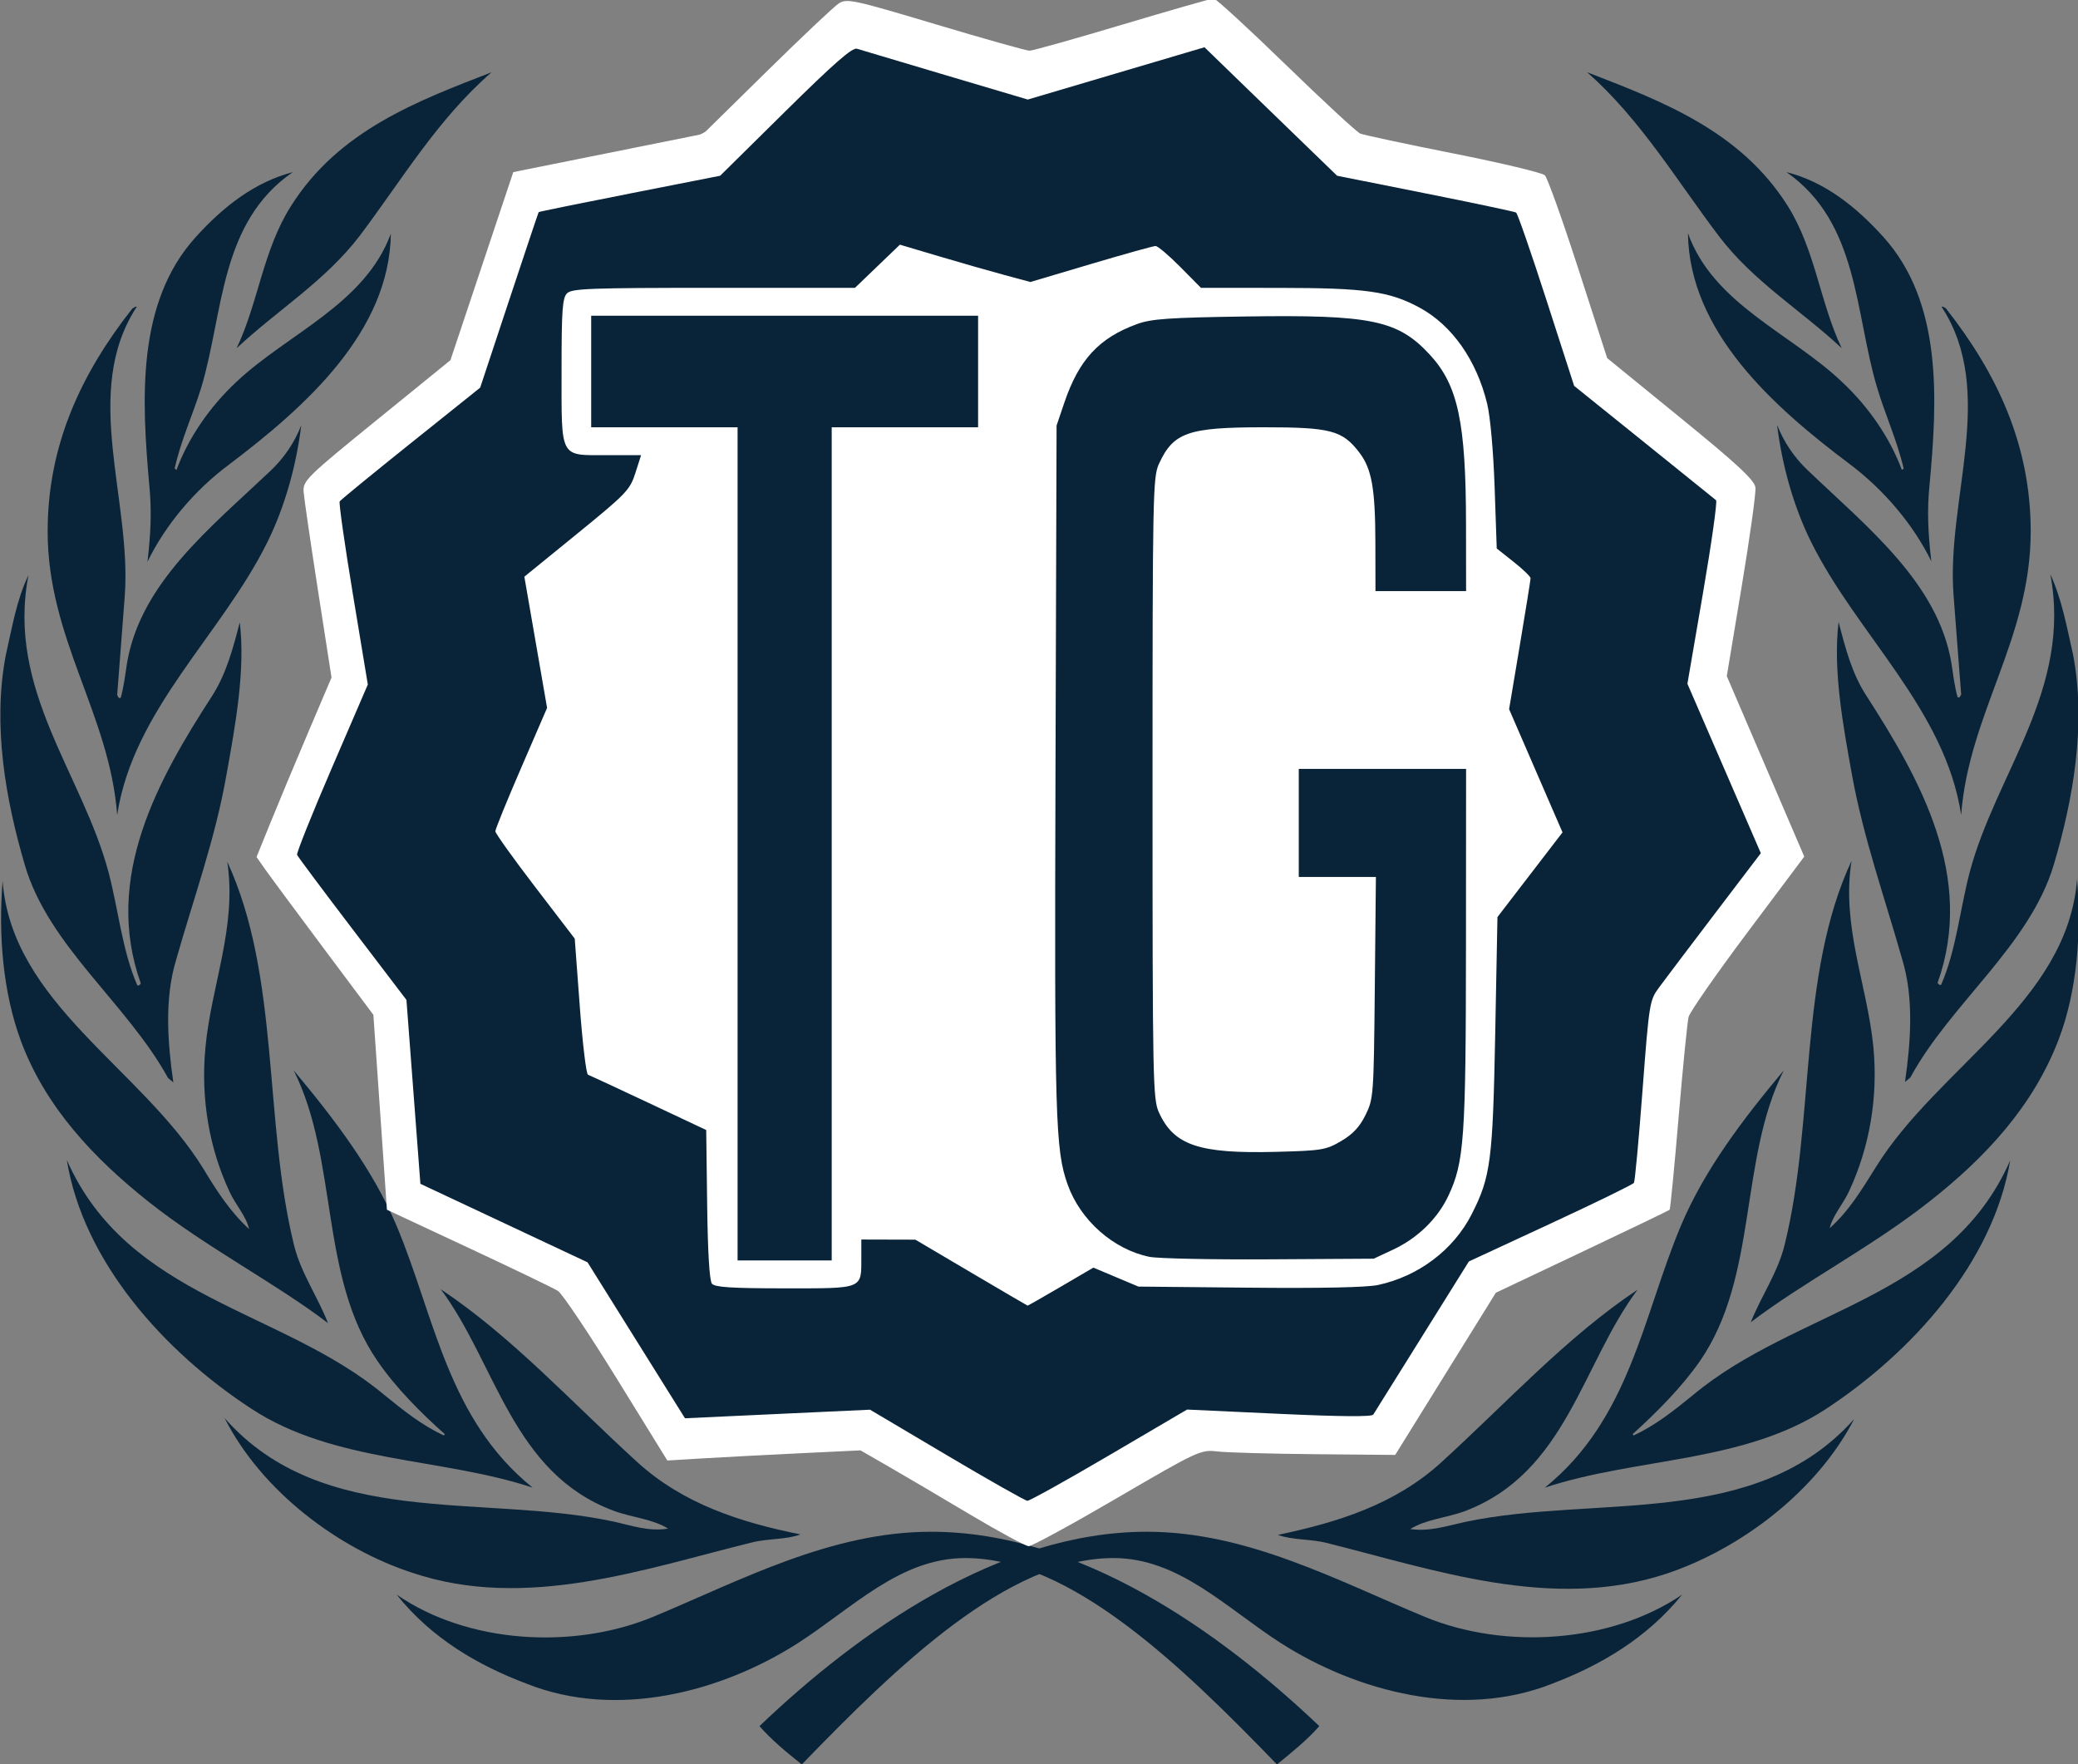 <?xml version="1.0" encoding="utf-8"?>
<svg version="1.1" id="svg2" x="0px" y="0px" viewBox="0 0 466.2 395.8" style="enable-background:new 0 0 466.2 395.8;" xmlns="http://www.w3.org/2000/svg">
  <rect x="0" y="0" width="466.2" height="395.8" fill="#808080" stroke="none"/>
  <style type="text/css">
	.st0{fill:#009edb;}
</style>
  <g id="g3320" transform="matrix(1, 0, 0, 1, 1.889, -2.189)">
    <g>
      <g>
        <g>
          <g>
            <path class="st0" d="M35.8,244l1.2,1c-1.3-9-2-18.8,0.6-27.4c3.9-13.8,8.8-27.2,11.3-41.5c2-11.1,4.3-23.6,3-34.3 c-1.5,5.8-3,11.5-6.2,16.5c-12.1,18.7-24.5,40.7-16,64.5c-0.2,0.3-0.5,0.6-0.8,0.4c-3.4-7.9-4.2-16.8-6.4-25.2 c-5.9-22.3-23-41-18-66.8c-2.7,5.6-3.7,11.9-5.1,18c-3,15.8,0,32.5,4.3,47.1C9,214.4,26.7,227.4,35.8,244z" style="fill: rgb(9, 36, 57);"/>
            <path class="st0" d="M31.2,128.2c4-8.2,10.5-16,18.3-21.8c17.2-13,36-29.8,36.3-51.8C80,70.4,62.7,77,51.2,87.8 c-6.1,5.7-10.8,12.6-13.5,19.8l-0.4-0.3c1.4-6.4,4.1-12.1,6-18.3c5-16.8,4.1-36.9,20.5-48.2C55.4,43,48.3,48.4,42,55.4l0,0 C28.7,70.1,29.9,91.8,31.6,111C32.2,117,31.9,122.1,31.2,128.2z" style="fill: rgb(9, 36, 57);"/>
            <path class="st0" d="M51.2,80.3c9.2-8.6,19.8-15,27.6-25.2c9.3-12.3,17.4-26.1,29.6-36.7c-16.5,6.4-34.3,13-45,30 C57.1,58.3,56.1,70,51.2,80.3z" style="fill: rgb(9, 36, 57);"/>
            <path class="st0" d="M58.1,123.8c4-8.1,6.5-17.3,7.6-26.2c-1.5,3.8-3.8,7.3-7,10.3C45.3,120.6,29.6,133,26.6,151 c-0.4,2.6-0.7,5.2-1.4,7.7c-0.6,0.3-0.6-0.4-0.8-0.6l1.7-22.2c1.6-21.7-9.8-45.8,2.7-64.9c-0.4-0.1-0.7,0.3-1,0.4 c-11.4,14.5-19,30.5-19,50c0,24.1,13.9,41,15.6,63.6C28,161.4,47.8,144.6,58.1,123.8z" style="fill: rgb(9, 36, 57);"/>
            <path class="st0" d="M31.6,271.9C44.5,282.1,59.9,290,71.7,299c-2.3-5.9-6.1-11.3-7.6-17.4c-6.9-27.9-3.1-60.3-15-86.1 c2.2,14.7-3.6,27.7-4.9,41.7c-1.1,11.5,0.9,22.7,5.4,32.3c1.3,2.9,3.7,5.4,4.4,8.4c-4.3-3.9-7.4-8.8-10.3-13.6 c-13.9-22.5-43-37.1-45-64.5l0,0c-1,12.2,0.1,25.1,4.1,35.9C8.3,250.5,19.1,262,31.6,271.9z" style="fill: rgb(9, 36, 57);"/>
            <path class="st0" d="M207,345.8c-22.5,0-42.7,10.9-62.4,19.1c-17.9,7.4-41.6,6-57.5-5c7.8,9.8,18.3,15.9,29.2,20 c20.1,8,43.6,1.9,60.8-9.1c12.3-7.9,22.9-19.1,37.6-19.1c23.7,0,48.6,24.3,69.9,46.3c3.3-2.7,6.8-5.5,9.5-8.6 C271.8,368.2,240.3,345.8,207,345.8z" style="fill: rgb(9, 36, 57);"/>
            <path class="st0" d="M166.8,348.2c3.5-0.9,7.7-0.6,10.9-1.8c-13.4-2.7-26.3-6.8-36.7-16.3c-14.9-13.6-28.1-28.1-44-38.7 c12.5,16.8,16,41.2,38.8,49.7c4,1.5,8.7,1.8,12.2,4c-4.4,0.7-8.2-0.7-12.3-1.6c-29.4-6.3-65.2,1.8-87.2-23.2 c8.3,16.4,25.5,29.3,42.1,34.7C116.1,363.6,142.8,354.1,166.8,348.2z" style="fill: rgb(9, 36, 57);"/>
            <path class="st0" d="M117.6,335.9c-19.1-15.4-22-38.5-30.5-58.7c-5.3-12.6-13.9-23.9-23.1-34.9c10.1,20.2,5.7,46.2,18.8,65.2 c4.1,6,9.8,11.7,15.1,16.4l-0.2,0.3c-4.8-2.2-9.1-5.6-13.5-9.2c-22.9-19.1-57.4-21.5-71.1-52.6l0,0c3.7,22.8,21.8,43,41.4,55.8 C73.1,330.4,97,329.1,117.6,335.9z" style="fill: rgb(9, 36, 57);"/>
          </g>
          <g>
            <path class="st0" d="M383.7,55.1c7.8,10.3,18.4,16.6,27.6,25.2c-4.9-10.3-5.9-22-12.1-31.9c-10.7-17-28.5-23.6-45-30 C366.2,29,374.3,42.7,383.7,55.1z" style="fill: rgb(9, 36, 57);"/>
            <path class="st0" d="M419.2,89c1.8,6.1,4.5,11.9,6,18.3l-0.4,0.3c-2.7-7.2-7.4-14.1-13.5-19.8c-11.5-10.9-28.8-17.4-34.5-33.3 c0.3,22.1,19.1,38.9,36.3,51.8c7.7,5.8,14.3,13.6,18.3,21.8c-0.7-6.1-1-11.2-0.4-17.1c1.8-19.3,2.9-40.9-10.3-55.6l0,0 c-6.3-7-13.4-12.5-21.8-14.6C415.1,52.1,414.2,72.2,419.2,89z" style="fill: rgb(9, 36, 57);"/>
            <path class="st0" d="M436.4,135.8l1.7,22.2c-0.2,0.2-0.2,0.8-0.8,0.6c-0.7-2.5-1-5.1-1.4-7.7c-3-17.9-18.8-30.4-32.1-43.1 c-3.2-3-5.5-6.5-7-10.3c1.1,8.9,3.6,18.1,7.6,26.2c10.3,20.8,30.1,37.6,33.7,61.3c1.7-22.7,15.6-39.5,15.6-63.6 c0-19.5-7.6-35.5-19-50c-0.3-0.2-0.6-0.5-1-0.4C446.2,90.1,434.7,114.2,436.4,135.8z" style="fill: rgb(9, 36, 57);"/>
            <path class="st0" d="M440,197.9c-2.2,8.4-3,17.4-6.4,25.2c-0.3,0.2-0.6-0.2-0.8-0.4c8.5-23.8-3.9-45.7-16-64.5 c-3.2-4.9-4.7-10.7-6.2-16.5c-1.3,10.8,1,23.2,3,34.3c2.6,14.3,7.4,27.7,11.3,41.5c2.6,8.6,1.9,18.3,0.6,27.4l1.2-1 c9-16.6,26.8-29.6,32.2-47.8c4.3-14.5,7.3-31.3,4.3-47.1l0,0c-1.4-6.1-2.5-12.4-5.1-18C463,156.9,445.9,175.6,440,197.9z" style="fill: rgb(9, 36, 57);"/>
            <path class="st0" d="M317.8,364.9c-19.8-8.2-39.9-19.1-62.4-19.1c-33.2,0-64.8,22.5-86.9,43.6c2.7,3.1,6.2,6,9.5,8.6 c21.2-21.9,46.2-46.3,69.9-46.3c14.7,0,25.3,11.2,37.6,19.1c17.1,10.9,40.6,17.1,60.8,9.1c10.8-4.1,21.3-10.2,29.2-20 C359.5,370.8,335.7,372.3,317.8,364.9z" style="fill: rgb(9, 36, 57);"/>
            <path class="st0" d="M463.9,199.6L463.9,199.6L463.9,199.6z" style="fill: rgb(9, 36, 57);"/>
            <path class="st0" d="M418.9,264.1c-3,4.8-6,9.8-10.3,13.6c0.7-2.9,3.1-5.5,4.4-8.4c4.5-9.7,6.5-20.8,5.4-32.3 c-1.4-14-7.2-27-4.9-41.7c-12,25.8-8.1,58.2-15,86.1c-1.5,6.2-5.3,11.6-7.6,17.4c11.8-9,27.2-16.9,40.1-27.1 c12.5-9.8,23.3-21.4,29-36.4c4.1-10.8,5.1-23.7,4.1-35.9C462,227,432.8,241.6,418.9,264.1z" style="fill: rgb(9, 36, 57);"/>
            <path class="st0" d="M378.1,315c-4.4,3.6-8.7,7-13.5,9.2l-0.2-0.3c5.3-4.8,11-10.5,15.1-16.4c13.1-19,8.7-45.1,18.8-65.2 c-9.2,11-17.8,22.3-23.1,34.9c-8.5,20.2-11.4,43.3-30.5,58.7c20.6-6.8,44.5-5.5,63-17.6c19.5-12.8,37.6-33,41.4-55.8 C435.5,293.5,401.1,295.9,378.1,315z" style="fill: rgb(9, 36, 57);"/>
            <path class="st0" d="M449.2,262.4L449.2,262.4L449.2,262.4z" style="fill: rgb(9, 36, 57);"/>
            <path class="st0" d="M326.8,343.6c-4.1,0.9-7.9,2.2-12.3,1.6c3.5-2.2,8.1-2.5,12.2-4c22.8-8.6,26.3-33,38.8-49.7 c-15.9,10.6-29.1,25.1-44,38.7c-10.4,9.5-23.3,13.5-36.7,16.3c3.2,1.2,7.4,0.9,10.9,1.8c24.1,6,50.7,15.4,76.3,6.9 c16.5-5.5,33.7-18.4,42.1-34.7C392,345.4,356.1,337.4,326.8,343.6z" style="fill: rgb(9, 36, 57);"/>
          </g>
        </g>
        <g/>
      </g>
    </g>
  </g>
  <ellipse style="display:inline;fill:#ffffff;fill-opacity:1;stroke-width:1.177" id="path6808" cx="228.425" cy="169.749" rx="153.665" ry="157.575"/>
  <path style="display:inline;fill:#ffffff;fill-opacity:1;stroke-width:0.833" d="M 217.493 339.663 C 210.884 335.726 202.68 330.896 199.262 328.929 L 193.047 325.353 L 179.374 326.011 C 171.854 326.373 162.105 326.885 157.71 327.149 L 149.719 327.63 L 138.313 309.157 C 132.039 298.998 126.126 290.189 125.173 289.583 C 124.219 288.977 115.197 284.632 105.122 279.927 L 86.806 271.372 L 85.287 249.512 L 83.768 227.652 L 72.509 212.592 C 66.317 204.309 60.419 196.343 59.403 194.89 L 57.556 192.247 L 60.726 184.432 C 62.47 180.133 66.255 171.074 69.137 164.302 L 74.377 151.988 L 71.35 132.509 C 69.686 121.795 68.232 111.833 68.121 110.37 C 67.929 107.848 68.78 107.01 84.485 94.258 L 101.051 80.805 L 108.102 59.707 L 115.153 38.609 L 136.455 34.327 L 157.757 30.045 L 171.975 16.065 C 179.795 8.376 187.068 1.506 188.137 0.799 C 189.957 -0.405 191.348 -0.108 209.901 5.444 C 220.802 8.706 230.285 11.375 230.975 11.375 C 231.665 11.375 241.047 8.74 251.824 5.519 C 262.601 2.298 271.81 -0.338 272.288 -0.338 C 272.767 -0.338 280.043 6.345 288.457 14.513 C 296.872 22.681 304.391 29.632 305.166 29.959 C 305.941 30.287 315.338 32.295 326.048 34.421 C 336.759 36.547 346.001 38.752 346.586 39.321 C 347.171 39.891 350.557 49.352 354.111 60.346 L 360.573 80.336 L 377.079 93.782 C 389.833 104.172 393.641 107.716 393.834 109.373 C 393.972 110.552 392.581 120.552 390.744 131.594 L 387.405 151.671 L 396.095 171.914 L 404.786 192.157 L 392.059 209.136 C 385.06 218.474 379.107 227.025 378.832 228.138 C 378.556 229.251 377.551 239.372 376.598 250.628 C 375.644 261.885 374.737 271.223 374.582 271.38 C 374.426 271.537 365.59 275.79 354.945 280.83 L 335.592 289.995 L 324.302 308.186 L 313.013 326.378 L 294.878 326.212 C 284.903 326.121 275.064 325.842 273.014 325.591 C 269.427 325.152 268.574 325.55 250.677 336.006 C 240.443 341.984 231.493 346.863 230.789 346.848 C 230.085 346.832 224.101 343.599 217.493 339.663 L 217.493 339.663 Z M 239.1 296.551 L 246.606 292.242 L 251.954 294.459 L 257.302 296.676 L 285.33 296.676 C 310.913 296.676 313.766 296.535 318.032 295.053 C 330.446 290.741 338.913 279.975 340.975 265.883 C 341.425 262.802 342.04 248.506 342.341 234.113 L 342.888 207.945 L 350.693 197.591 L 358.497 187.237 L 352.167 172.496 L 345.836 157.755 L 348.407 141.721 L 350.978 125.686 L 347.421 122.531 C 345.465 120.796 343.585 119.36 343.243 119.34 C 342.901 119.321 342.621 116.347 342.621 112.733 C 342.621 101.071 341.008 85.391 339.288 80.344 C 334.981 67.706 326.185 59.731 314.054 57.466 C 311.368 56.965 300.93 56.555 290.859 56.555 L 272.547 56.555 L 267.627 51.535 C 264.769 48.619 261.989 46.515 260.993 46.515 C 260.051 46.515 253.017 48.383 245.363 50.666 L 231.447 54.816 L 215.976 50.317 L 200.505 45.818 L 195.098 51.186 L 189.691 56.555 L 156.045 56.555 C 125.749 56.555 122.286 56.693 121.262 57.94 C 119.611 59.95 119.611 93.324 121.262 95.332 C 122.178 96.446 123.98 96.715 130.534 96.715 L 138.669 96.715 L 137.419 100.42 C 136.034 104.523 133.365 107.246 119.622 118.58 L 110.862 125.803 L 113.599 141.51 L 116.335 157.216 L 110.119 171.878 C 106.7 179.942 104.079 187.003 104.295 187.571 C 104.511 188.138 108.763 194.045 113.746 200.698 L 122.805 212.794 L 123.768 224.824 C 124.297 231.441 124.953 238.789 125.224 241.152 L 125.717 245.45 L 139.908 252.141 L 154.1 258.832 L 154.514 276.708 C 154.742 286.54 155.23 295.055 155.599 295.631 C 156.098 296.41 160.472 296.676 172.735 296.676 C 191.953 296.676 191.804 296.733 191.804 289.398 L 191.804 284.748 L 198.226 285.156 C 204.589 285.56 204.763 285.633 217.079 293.137 C 223.915 297.303 229.978 300.744 230.551 300.785 C 231.124 300.826 234.971 298.921 239.1 296.551 L 239.1 296.551 Z" id="path6697"/>
  <path style="display:inline;fill:#092439;fill-opacity:1;stroke-width:0.782" d="M 212.398 326.428 L 195.194 316.232 L 185.419 316.682 C 180.042 316.93 170.701 317.363 164.66 317.645 L 153.677 318.157 L 142.745 300.661 L 131.812 283.166 L 113.063 274.363 L 94.314 265.56 L 92.75 244.932 L 91.186 224.305 L 79.065 208.397 C 72.399 199.647 66.811 192.164 66.649 191.767 C 66.486 191.37 69.991 182.61 74.437 172.301 L 82.521 153.557 L 79.174 133.32 C 77.333 122.189 75.998 112.812 76.207 112.481 C 76.416 112.151 83.594 106.273 92.158 99.419 L 107.728 86.958 L 114.223 67.357 C 117.795 56.576 120.779 47.678 120.852 47.583 C 120.926 47.489 130.117 45.614 141.277 43.417 L 161.567 39.423 L 176.214 24.959 C 187.051 14.257 191.221 10.608 192.245 10.93 C 193.007 11.17 201.945 13.833 212.108 16.849 L 230.585 22.332 L 250.406 16.467 L 270.227 10.601 L 277.285 17.447 C 281.167 21.211 287.862 27.697 292.163 31.858 L 299.983 39.425 L 319.763 43.37 C 330.642 45.539 339.81 47.479 340.136 47.681 C 340.462 47.883 343.526 56.714 346.944 67.306 L 353.16 86.564 L 368.8 99.15 C 377.402 106.073 384.692 111.951 385 112.212 C 385.308 112.473 383.987 121.844 382.065 133.037 L 378.571 153.387 L 386.808 172.388 L 395.044 191.389 L 384.659 205.043 C 378.947 212.552 373.318 220 372.149 221.593 C 370.087 224.405 369.979 225.08 368.501 244.594 C 367.663 255.651 366.798 264.988 366.579 265.342 C 366.361 265.696 357.938 269.809 347.862 274.482 L 329.542 282.977 L 319.064 299.764 C 313.3 308.996 308.364 316.902 308.095 317.331 C 307.769 317.849 300.661 317.79 286.962 317.156 L 266.32 316.2 L 248.852 326.454 C 239.244 332.094 230.983 336.689 230.493 336.666 C 230.003 336.643 221.86 332.036 212.398 326.428 L 212.398 326.428 Z M 237.993 288.638 L 245.3 284.361 L 250.354 286.488 L 255.408 288.615 L 280.306 288.86 C 296.197 289.017 306.634 288.799 309.159 288.257 C 318.239 286.31 326.1 280.374 330.164 272.396 C 334.436 264.009 334.902 260.443 335.451 231.919 L 335.955 205.722 L 343.253 196.222 L 350.55 186.723 L 344.558 172.905 L 338.567 159.087 L 340.976 144.728 C 342.301 136.83 343.385 130.073 343.385 129.711 C 343.385 129.35 341.677 127.701 339.589 126.047 L 335.794 123.041 L 335.317 109.25 C 335.039 101.196 334.343 93.418 333.644 90.556 C 331.257 80.774 325.783 72.985 318.518 69.031 C 311.756 65.351 306.399 64.593 287.055 64.58 L 269.436 64.569 L 264.793 59.877 C 262.239 57.296 259.745 55.185 259.25 55.185 C 258.756 55.185 252.235 57.002 244.759 59.222 L 231.166 63.26 L 225.301 61.679 C 222.075 60.809 215.489 58.925 210.665 57.492 L 201.894 54.886 L 196.852 59.727 L 191.81 64.569 L 160.127 64.569 C 132.367 64.569 128.291 64.721 127.215 65.798 C 126.177 66.835 125.986 69.534 125.986 83.136 C 125.986 103.079 125.461 102.105 136.201 102.105 L 143.828 102.105 L 142.541 106.129 C 141.336 109.9 140.511 110.759 129.446 119.761 L 117.638 129.368 L 120.188 144.084 L 122.739 158.801 L 116.933 172.224 C 113.74 179.606 111.128 186.019 111.128 186.474 C 111.128 186.929 115.136 192.534 120.035 198.929 L 128.942 210.557 L 130.069 225.69 C 130.689 234.014 131.519 240.941 131.914 241.085 C 132.31 241.228 138.439 244.078 145.536 247.418 L 158.439 253.491 L 158.651 270.21 C 158.786 280.934 159.171 287.301 159.724 287.967 C 160.387 288.767 164.158 289.006 176.103 289.006 C 193.829 289.006 193.239 289.246 193.239 282.019 L 193.239 278.057 L 199.299 278.073 L 205.36 278.089 L 217.872 285.471 C 224.754 289.531 230.452 292.867 230.536 292.884 C 230.619 292.902 233.975 290.991 237.993 288.638 L 237.993 288.638 Z" id="path697"/>
  <path style="display:inline;fill:#092439;fill-opacity:1;stroke-width:0.782" d="M 165.477 189.299 L 165.477 95.849 L 149.055 95.849 L 132.633 95.849 L 132.633 83.337 L 132.633 70.825 L 176.034 70.825 L 219.436 70.825 L 219.436 83.337 L 219.436 95.849 L 203.014 95.849 L 186.592 95.849 L 186.592 189.299 L 186.592 282.749 L 176.034 282.749 L 165.477 282.749 L 165.477 189.299 Z" id="path2841"/>
  <path style="display:inline;fill:#092439;fill-opacity:1;stroke-width:0.782" d="M 257.862 281.937 C 249.778 280.278 242.392 273.749 239.53 265.732 C 236.758 257.971 236.556 251.053 236.802 172.486 L 237.043 95.458 L 238.778 90.342 C 242.053 80.685 246.555 75.813 255.082 72.7 C 258.32 71.518 262.181 71.248 279.526 70.993 C 307.734 70.577 313.631 71.808 320.828 79.616 C 327.096 86.416 328.878 94.792 328.902 117.55 L 328.917 132.604 L 318.751 132.604 L 308.585 132.604 L 308.566 121.851 C 308.544 109.606 307.763 105.18 304.976 101.527 C 301.178 96.547 298.545 95.849 283.567 95.849 C 266.531 95.849 263.253 96.992 260.007 104.06 C 258.648 107.021 258.571 110.906 258.571 176.787 C 258.571 242.641 258.648 246.556 260.006 249.546 C 263.359 256.927 269.019 258.835 286.237 258.389 C 296.552 258.122 297.475 257.97 300.885 255.971 C 303.509 254.433 305.037 252.797 306.359 250.112 C 308.149 246.477 308.2 245.779 308.439 221.557 L 308.684 196.728 L 300.033 196.728 L 291.381 196.728 L 291.381 184.607 L 291.381 172.486 L 310.149 172.486 L 328.917 172.486 L 328.89 212.564 C 328.861 255.498 328.492 260.706 324.942 268.249 C 322.539 273.357 318.054 277.736 312.611 280.288 L 308.194 282.358 L 284.734 282.498 C 271.831 282.575 259.738 282.323 257.862 281.937 L 257.862 281.937 Z" id="path2843"/>
</svg>